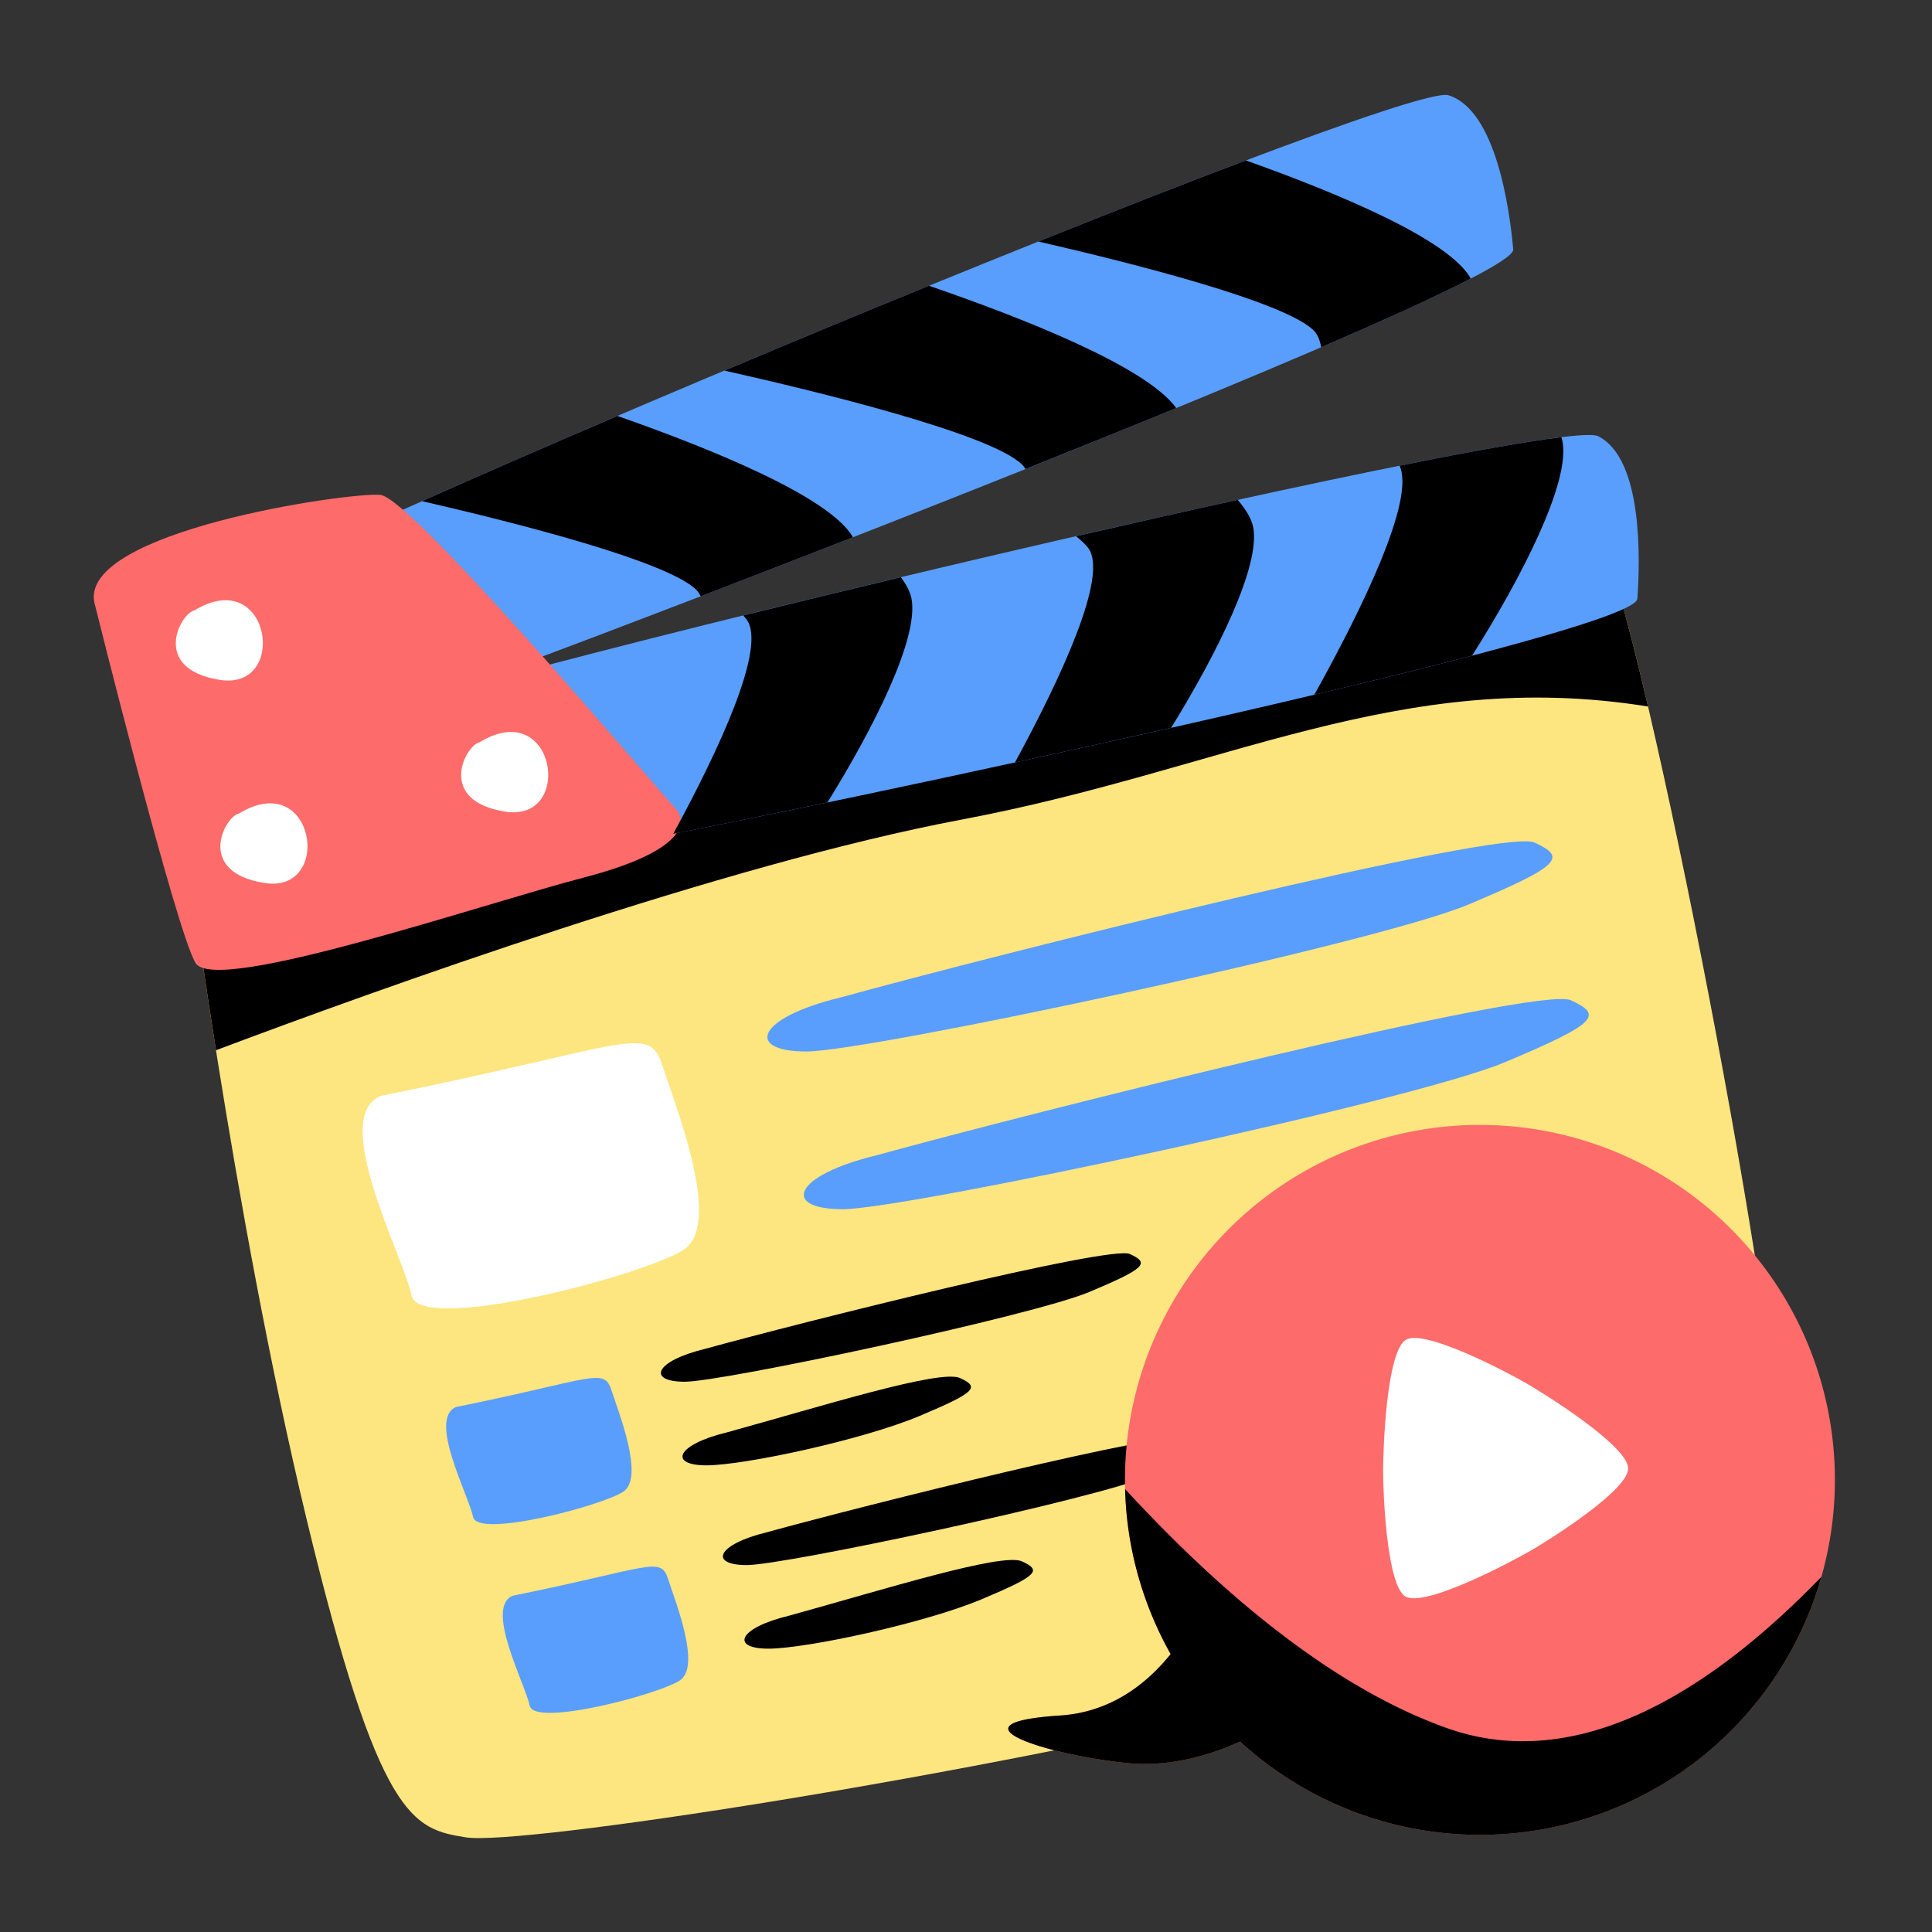 <svg id="svg8" height="512" viewBox="0 0 135.467 135.467" width="512" xmlns="http://www.w3.org/2000/svg" xmlns:svg="http://www.w3.org/2000/svg"><rect x="0" y="0" width="135.467" height="135.467" fill="#333333" stroke="none"/><clipPath id="clipPath5136"><rect id="rect5138" height="89.013" rx="7.858" width="87.501" x="-68.036" y="22.301"/></clipPath><clipPath id="clipPath3786"><path id="rect3788" d="m84.667 15.119h79.375v72.571h-79.375z" paint-order="fill markers stroke"/></clipPath><g id="layer1"><g id="g4582" transform="matrix(1.02 0 0 1.02 -11.216 .017)"><g id="g24958"><g id="g13954"><g id="g5977"><g id="g3564"><g id="g37266"><path id="path37118" d="m23.575 55.784c0 1.348 3.467 27.74 8.476 48.544 5.009 20.805 7.32 21.383 10.98 21.961 3.66.578 34.097-4.045 57.984-9.824 23.887-5.779 32.17-7.513 32.17-16.952 0-9.439-9.824-59.525-12.329-62.607-2.504-3.082-97.282 18.878-97.282 18.878z" fill="#fde580" paint-order="markers stroke fill"/><path id="path37167" d="m119.351 36.609c-12.476-.127-95.776 19.174-95.776 19.174 0 .66.834 7.333 2.269 16.396 11.075-4.169 35.04-12.806 51.249-15.854 18.056-3.395 30.15-10.514 47.194-7.774-1.465-6.268-2.733-10.787-3.431-11.646-.157-.193-.673-.287-1.505-.296z" paint-order="markers stroke fill"/><path id="path37122" d="m52.855 58.095c1.734 0 70.505-14.255 70.698-16.952.193-2.697.385-9.632-2.697-11.173-3.082-1.541-88.613 18.878-88.613 20.805 0 1.926 18.686 7.705 20.612 7.32z" fill="#599efc" paint-order="markers stroke fill"/><path id="path37124" d="m39.878 48.156c1.711-.278 75.384-28.336 75.142-31.029-.242-2.693-1.163-9.569-4.452-10.596-3.289-1.027-84.443 32.834-84.134 34.736.309 1.901 11.605 7.578 13.445 6.889z" fill="#599efc" paint-order="markers stroke fill"/><path id="path37120" d="m17.486 41.417s5.607 22.553 6.955 24.769c1.348 2.215 19.649-4.045 26.68-5.875 7.031-1.83 7.224-3.853 6.261-4.816-.963-.963-18.032-21.301-20.247-21.494-2.215-.193-20.708 2.504-19.649 7.417z" fill="#fd6b6a" paint-order="markers stroke fill"/><path id="path37126" d="m118.327 30.037c-2.381.288-6.286.99-11.122 1.962 1.102 2.344-2.622 9.921-5.858 15.742 3.954-.938 7.643-1.849 10.844-2.687 3.383-5.345 6.771-11.924 6.212-14.739-.018-.091-.044-.184-.076-.278zm-22.245 4.31c-3.536.774-7.287 1.619-11.116 2.498.363.291.655.565.84.813 1.408 1.889-1.87 8.91-5.038 14.739 3.537-.77 7.141-1.57 10.736-2.382 3.179-5.158 6.163-11.152 5.636-13.806-.112-.561-.485-1.189-1.058-1.861zm-23.159 5.318c-3.691.88-7.316 1.76-10.835 2.63.087.092.165.181.23.268 1.408 1.889-1.87 8.909-5.038 14.738 2.64-.516 6.302-1.26 10.596-2.155 3.23-5.207 6.31-11.339 5.775-14.032-.088-.445-.343-.931-.728-1.448z" paint-order="markers stroke fill"/><path id="path37133" d="m96.641 11.013c-4.198 1.586-9.063 3.489-14.264 5.573 6.585 1.517 16.877 4.128 18.915 6.101.263.255.433.654.526 1.164 4.357-1.877 7.958-3.512 10.283-4.719-1.467-2.67-9.064-5.844-15.46-8.12zm-21.784 8.615c-4.664 1.904-9.42 3.879-14.06 5.831 6.369 1.431 18.251 4.322 20.452 6.453.091.088.17.193.239.313 3.542-1.416 7.049-2.829 10.365-4.191-2.049-2.85-10.566-6.199-16.996-8.406zm-21.415 8.95c-4.895 2.093-9.481 4.09-13.428 5.856 6.589 1.52 16.807 4.119 18.836 6.084.125.121.227.276.312.456 3.294-1.266 6.824-2.635 10.469-4.061-1.595-2.767-9.687-6.059-16.189-8.335z" paint-order="markers stroke fill"/><path id="path37141" d="m27.407 55.915c-.954.204-2.997 4.018 1.771 4.768 4.768.749 3.473-7.969-1.771-4.768z" fill="#fff" paint-order="markers stroke fill"/><path id="path37143" d="m43.957 51.011c-.954.204-2.997 4.018 1.771 4.768 4.768.749 3.473-7.969-1.771-4.768z" fill="#fff" paint-order="markers stroke fill"/><path id="path37145" d="m24.342 41.953c-.954.204-2.997 4.018 1.771 4.768s3.473-7.969-1.771-4.768z" fill="#fff" paint-order="markers stroke fill"/><path id="path37206" d="m37.153 75.323c16.958-3.429 18.441-5.004 19.368-2.131.927 2.873 4.17 10.935 1.483 12.696-2.687 1.761-18.163 5.838-18.719 3.151-.556-2.687-5.653-12.232-2.131-13.715z" fill="#fff" paint-order="markers stroke fill"/><g fill="#599efc"><path id="path37208" d="m68.753 68.558c10.75-2.965 45.5-11.676 47.724-10.657 2.224 1.019 1.853 1.575-4.541 4.263-6.394 2.687-41.237 10.101-45.5 10.101-4.263 0-3.429-2.317 2.317-3.707z" paint-order="markers stroke fill"/><path id="path37210" d="m71.255 79.4c10.75-2.965 45.5-11.676 47.724-10.657 2.224 1.019 1.853 1.575-4.541 4.263-6.394 2.687-41.237 10.101-45.5 10.101-4.263 0-3.429-2.317 2.317-3.707z" paint-order="markers stroke fill"/><path id="path37212" d="m46.238 109.679c9.347-1.89 10.164-2.758 10.675-1.175.511 1.583 2.298 6.027.817 6.998-1.481.97-10.011 3.218-10.318 1.737-.306-1.481-3.116-6.742-1.175-7.559z" paint-order="markers stroke fill"/><path id="path37214" d="m42.346 96.705c9.347-1.89 10.164-2.758 10.675-1.175.511 1.583 2.298 6.027.817 6.998-1.481.97-10.011 3.218-10.318 1.737-.306-1.481-3.116-6.742-1.175-7.559z" paint-order="markers stroke fill"/></g><path id="path37216" d="m59.487 92.702c6.572-1.813 27.817-7.138 29.177-6.515 1.36.623 1.133.963-2.776 2.606-3.909 1.643-25.211 6.175-27.817 6.175-2.606 0-2.096-1.416 1.416-2.266z" paint-order="markers stroke fill"/><path id="path37218" d="m60.97 98.448c6.572-1.813 14.658-4.358 16.018-3.735 1.36.623 1.133.963-2.776 2.606-3.909 1.643-12.052 3.395-14.658 3.395-2.606 0-2.096-1.416 1.416-2.266z" paint-order="markers stroke fill"/><path id="path37220" d="m63.75 105.305c6.572-1.813 27.817-7.138 29.177-6.515 1.36.623 1.133.963-2.776 2.606-3.909 1.643-25.211 6.175-27.817 6.175-2.606 0-2.096-1.416 1.416-2.266z" paint-order="markers stroke fill"/><path id="path37222" d="m65.232 111.051c6.572-1.813 14.658-4.358 16.018-3.735 1.36.623 1.133.963-2.776 2.606-3.909 1.643-12.052 3.395-14.658 3.395-2.606 0-2.096-1.416 1.416-2.266z" paint-order="markers stroke fill"/><path id="path37224" d="m392.527 298.572a94.214 94.214 0 0 0 -93.955 94.213 94.214 94.214 0 0 0 12.125 46.236c-6.521 8.094-16.031 15.437-29.369 16.305-31.062 2.02-2.526 10.607 17.93 12.627 11.782 1.164 22.702-2.445 29.865-5.717a94.214 94.214 0 0 0 63.662 24.764 94.214 94.214 0 0 0 94.215-94.215 94.214 94.214 0 0 0 -94.215-94.213 94.214 94.214 0 0 0 -.258 0z" fill="#fd6b6a" transform="matrix(.259 0 0 .259 10.999 -.017)" paint-order="markers stroke fill"/><path id="path37232" d="m107.631 109.743c-1.312-.704-1.557-7.13-1.557-8.62 0-1.559.232-8.215 1.557-9.036 1.266-.785 6.954 2.217 8.243 2.961 1.35.779 6.998 4.309 7.047 5.867.047 1.488-5.397 4.914-6.686 5.658-1.35.779-7.23 3.906-8.604 3.17z" fill="#fff" paint-order="markers stroke fill"/><path id="path37238" d="m298.604 395.221a94.214 94.214 0 0 0 12.094 43.801c-6.521 8.094-16.031 15.437-29.369 16.305-31.062 2.02-2.526 10.607 17.93 12.627 11.782 1.164 22.702-2.445 29.865-5.717a94.214 94.214 0 0 0 63.662 24.764 94.214 94.214 0 0 0 90.637-68.5c-28.568 29.574-64.164 52.784-99.564 40.109-30.742-11.007-60.413-36.412-85.254-63.389z" transform="matrix(.259 0 0 .259 10.999 -.017)" paint-order="markers stroke fill"/></g></g></g></g></g></g></g></svg>